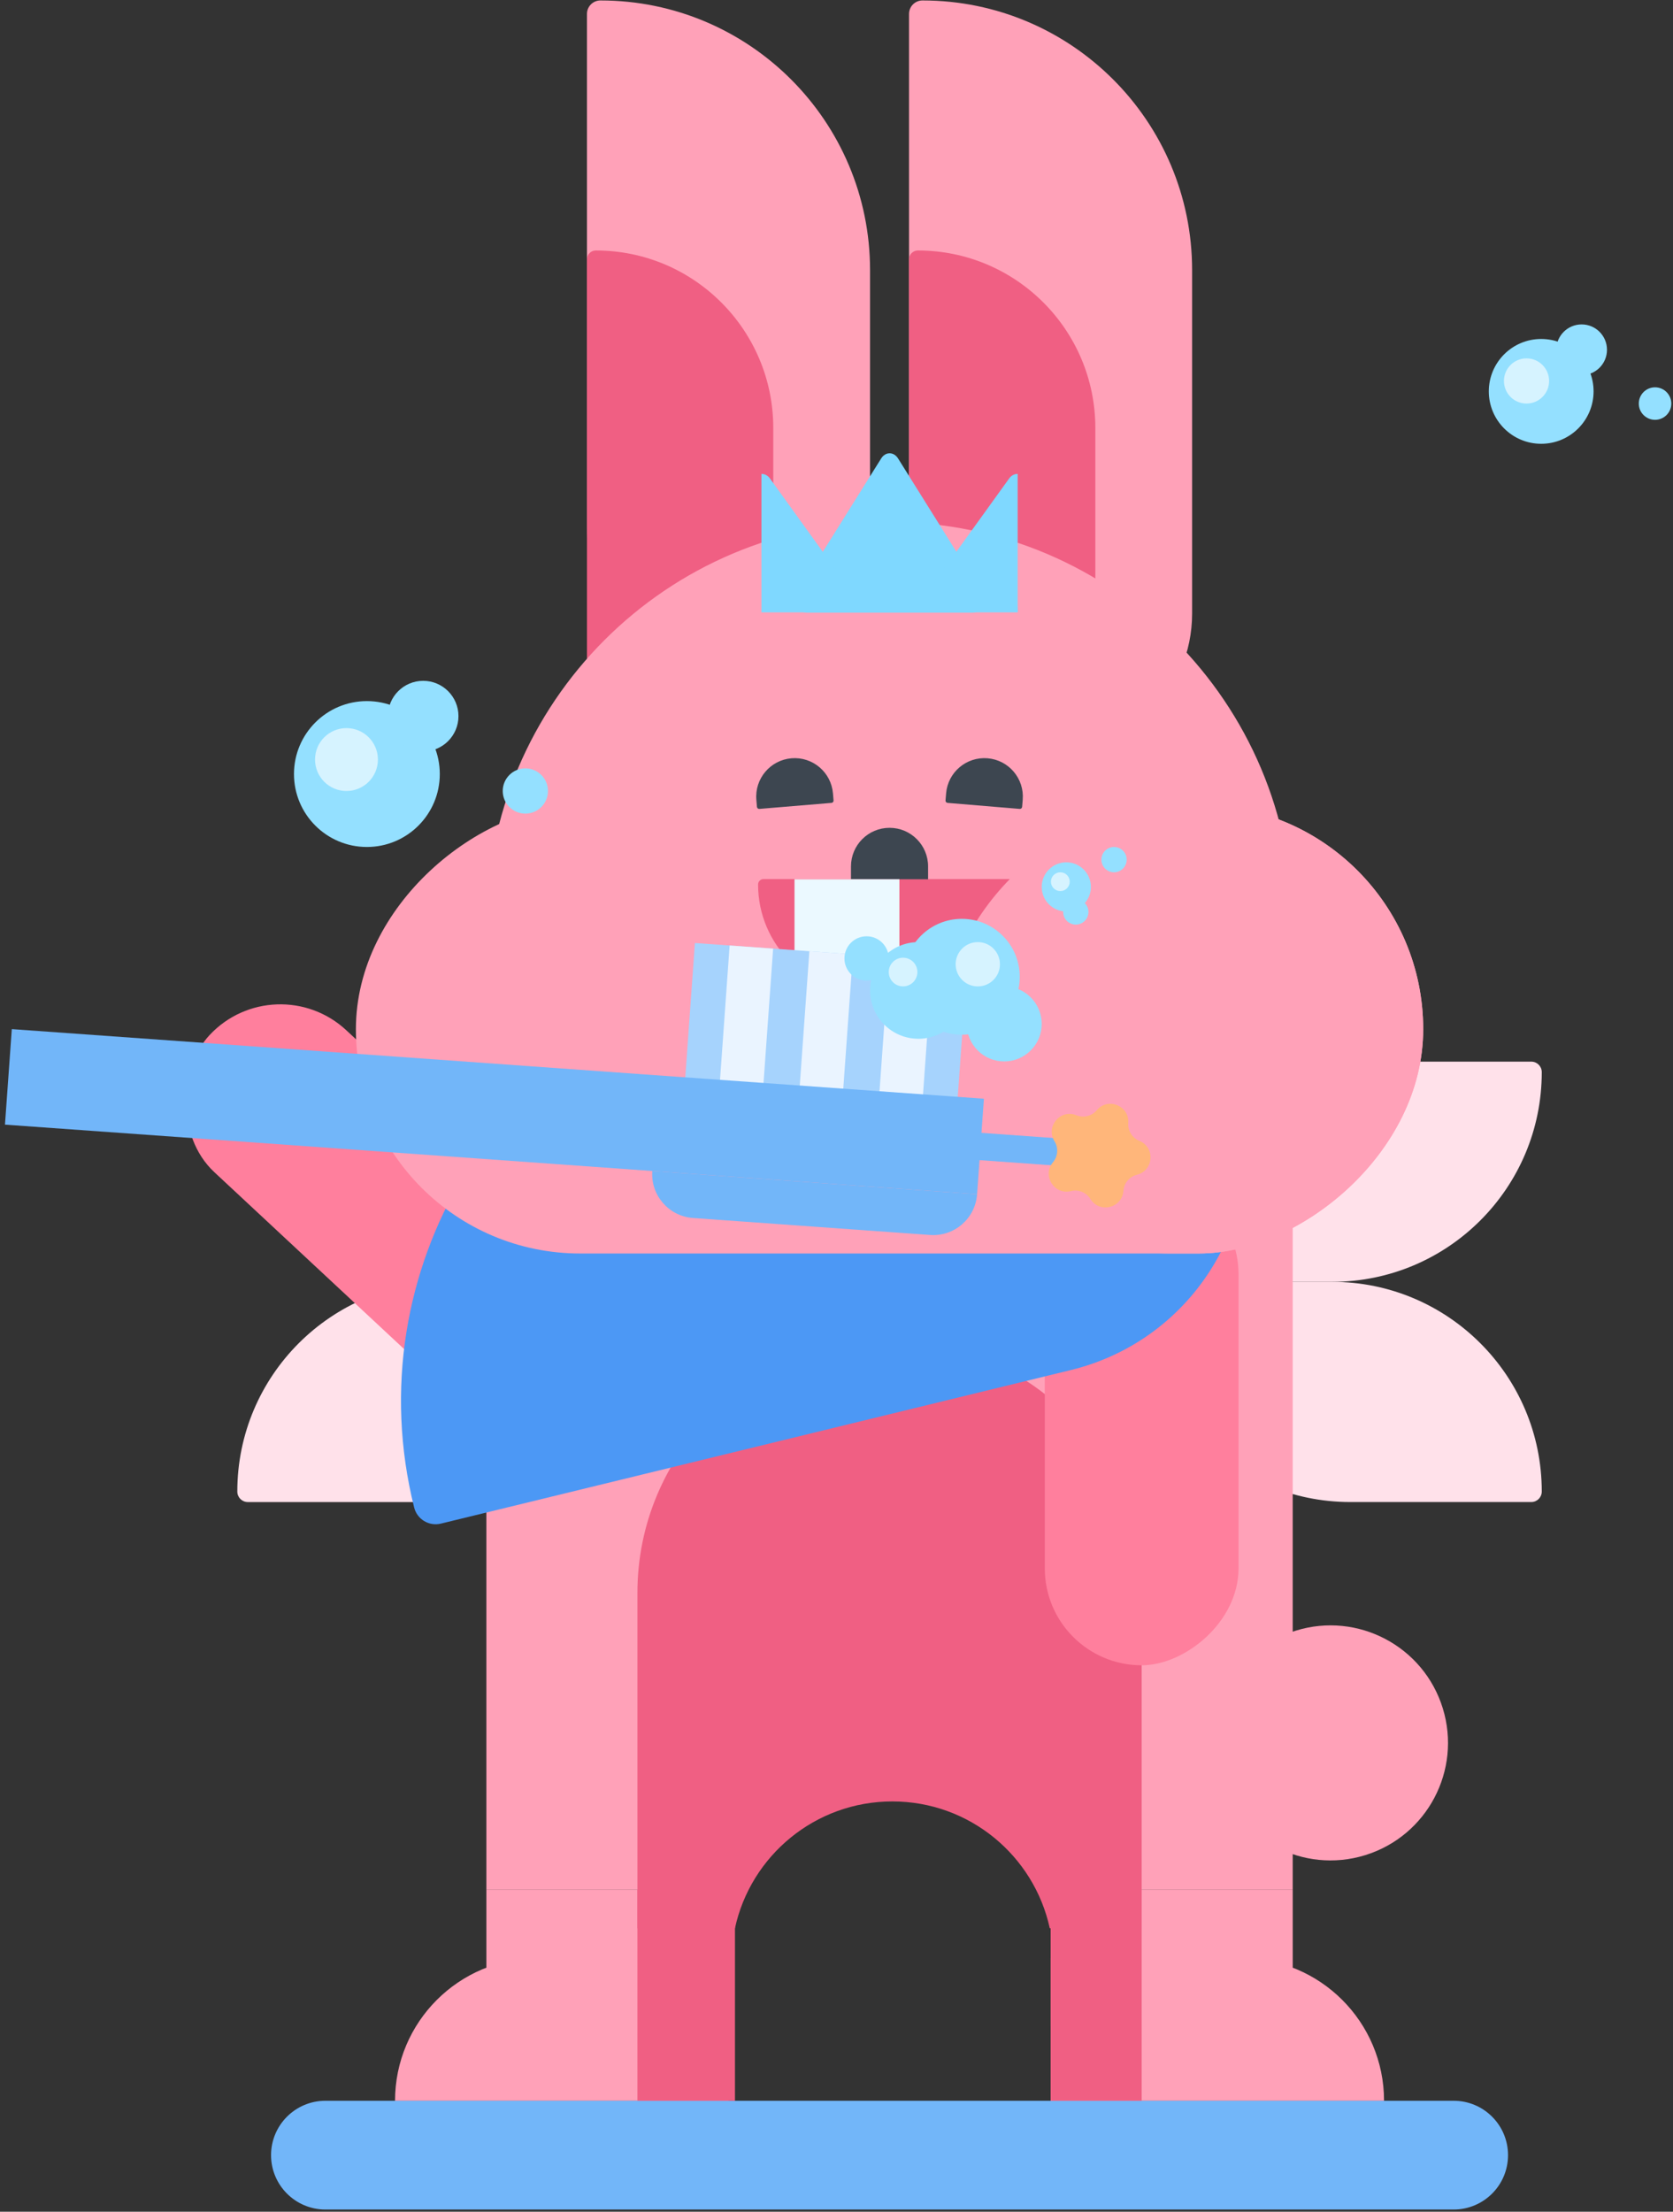 <svg width="168" height="222" viewBox="0 0 168 222" fill="none" xmlns="http://www.w3.org/2000/svg">
<rect x="0" y="0" width="168" height="222" fill="#333333" stroke="none"/>
<path d="M63.059 128.665C63.641 128.665 64.112 129.136 64.112 129.718C64.112 141.343 54.687 150.768 43.062 150.768H24.883C24.301 150.768 23.83 150.297 23.83 149.715C23.83 138.09 33.255 128.665 44.88 128.665H63.059Z" fill="#FFE1EA"/>
<path d="M24.882 106.562C24.301 106.562 23.83 107.033 23.83 107.615C23.83 119.24 33.255 128.665 44.88 128.665H63.059C63.641 128.665 64.112 128.194 64.112 127.612C64.112 115.987 54.687 106.562 43.061 106.562H24.882Z" fill="#FFE1EA"/>
<rect x="27.666" y="96.788" width="48.971" height="19.456" rx="9.728" transform="rotate(42.975 27.666 96.788)" fill="#FF7F9D"/>
<path d="M115.593 128.664C115.011 128.664 114.54 129.135 114.54 129.717C114.54 141.342 123.965 150.767 135.591 150.767H153.77C154.351 150.767 154.822 150.296 154.822 149.714C154.822 138.089 145.398 128.664 133.772 128.664H115.593Z" fill="#FFE1EA"/>
<path d="M153.77 106.561C154.351 106.561 154.822 107.032 154.822 107.614C154.822 119.239 145.398 128.664 133.772 128.664H115.593C115.012 128.664 114.54 128.193 114.54 127.611C114.54 115.986 123.965 106.561 135.591 106.561H153.77Z" fill="#FFE1EA"/>
<path d="M92.637 0.045C107.589 0.045 119.71 12.166 119.71 27.118V61.577C119.71 69.427 113.346 75.79 105.496 75.79C97.647 75.79 91.283 69.427 91.283 61.577V1.399C91.283 0.651 91.889 0.045 92.637 0.045Z" fill="#FFA1B8"/>
<path d="M92.174 25.142C102.015 25.142 109.992 33.12 109.992 42.961V66.435C109.992 71.602 105.804 75.79 100.638 75.79C95.471 75.79 91.283 71.602 91.283 66.435V26.033C91.283 25.541 91.682 25.142 92.174 25.142Z" fill="#F05F83"/>
<path d="M60.296 0.045C75.248 0.045 87.369 12.166 87.369 27.118V52.775C87.369 60.625 81.005 66.989 73.155 66.989C65.305 66.989 58.942 60.625 58.942 52.775V1.399C58.942 0.651 59.548 0.045 60.296 0.045Z" fill="#FFA1B8"/>
<path d="M59.833 25.142C69.674 25.142 77.651 33.12 77.651 42.961V66.435C77.651 71.602 73.463 75.79 68.296 75.79C63.13 75.79 58.942 71.602 58.942 66.435V26.033C58.942 25.541 59.341 25.142 59.833 25.142Z" fill="#F05F83"/>
<path d="M89.326 52.393C111.685 52.393 129.811 70.519 129.811 92.878V189.69H105.501V185.173C105.501 176.239 98.259 168.997 89.326 168.997C80.392 168.997 73.15 176.239 73.15 185.173V189.69H48.84V92.878C48.84 70.519 66.966 52.393 89.326 52.393Z" fill="#FFA1B8"/>
<ellipse cx="133.609" cy="174.943" rx="11.796" ry="11.794" transform="rotate(-17.159 133.609 174.943)" fill="#FFA1B8"/>
<path d="M73.15 196.553H53.981C46.077 196.553 39.669 202.961 39.669 210.865H73.15V196.553Z" fill="#FFA1B8"/>
<path d="M105.502 196.553H124.671C132.575 196.553 138.983 202.961 138.983 210.865H105.502V196.553Z" fill="#FFA1B8"/>
<rect width="24.309" height="13.723" transform="matrix(-1 0 0 1 73.15 189.691)" fill="#FFA1B8"/>
<rect width="24.309" height="13.723" transform="matrix(-1 0 0 1 129.812 189.691)" fill="#FFA1B8"/>
<path d="M89.327 134.561C103.31 134.561 114.645 145.896 114.645 159.879V193.551H105.417C103.838 186.272 97.361 180.818 89.609 180.818C81.858 180.818 75.38 186.272 73.802 193.551H64.009V159.879C64.009 145.896 75.344 134.561 89.327 134.561Z" fill="#F05F83"/>
<path d="M151.434 216.322C151.434 219.337 148.99 221.78 145.975 221.78H32.678C29.663 221.78 27.219 219.337 27.219 216.322C27.219 213.308 29.663 210.864 32.678 210.864H145.975C148.99 210.864 151.434 213.308 151.434 216.322Z" fill="#72B6F9"/>
<rect x="124.372" y="118.183" width="48.971" height="19.456" rx="9.728" transform="rotate(90 124.372 118.183)" fill="#FF7F9D"/>
<path d="M76.463 61.449C76.463 58.239 79.065 55.637 82.275 55.637H96.379C99.589 55.637 102.191 58.239 102.191 61.449H76.463Z" fill="#7FD8FF"/>
<path d="M88.488 46.015C88.917 45.328 89.751 45.328 90.181 46.015L98.515 59.342C99.063 60.219 98.561 61.498 97.668 61.498H81.001C80.108 61.498 79.605 60.219 80.154 59.342L88.488 46.015Z" fill="#7FD8FF"/>
<path d="M102.191 61.45H93.859C92.966 61.45 92.463 60.34 93.012 59.578L101.346 48.015C101.56 47.717 101.875 47.568 102.191 47.568V61.45Z" fill="#7FD8FF"/>
<path d="M76.463 61.45H84.796C85.689 61.45 86.191 60.34 85.642 59.578L77.309 48.015C77.094 47.717 76.778 47.568 76.463 47.568V61.45Z" fill="#7FD8FF"/>
<rect width="9.798" height="21.174" transform="matrix(-1 0 0 1 73.805 189.691)" fill="#F05F83"/>
<rect width="9.142" height="21.173" transform="matrix(-1 0 0 1 114.645 189.691)" fill="#F05F83"/>
<path d="M96.295 92.452C108.757 89.415 121.372 97.043 124.472 109.489C127.572 121.934 119.984 134.485 107.522 137.521L44.27 152.933C43.083 153.223 41.882 152.496 41.587 151.311C35.681 127.605 50.136 103.699 73.872 97.916L96.295 92.452Z" fill="#4C98F5"/>
<rect x="35.739" y="125.82" width="45.035" height="107.175" rx="22.517" transform="rotate(-90 35.739 125.82)" fill="#FFA1B8"/>
<path d="M102.528 88.782C102.528 94.803 97.647 99.683 91.627 99.683H87.026C81.005 99.683 76.125 94.803 76.125 88.782C76.125 88.481 76.369 88.237 76.67 88.237H101.982C102.284 88.237 102.528 88.481 102.528 88.782Z" fill="#F05F83"/>
<path d="M85.454 86.964C85.454 84.826 87.188 83.092 89.326 83.092C91.464 83.092 93.197 84.826 93.197 86.964V88.255H85.454V86.964Z" fill="#3D4650"/>
<path d="M79.783 88.255H90.318V99.14C90.318 101.439 88.454 103.303 86.155 103.303H83.946C81.647 103.303 79.783 101.439 79.783 99.14V88.255Z" fill="#EBF9FF"/>
<rect x="94.804" y="125.82" width="45.035" height="48.111" rx="22.517" transform="rotate(-90 94.804 125.82)" fill="#FFA1B8"/>
<path d="M95.007 79.636C95.184 77.512 97.05 75.934 99.175 76.112C101.299 76.289 102.877 78.155 102.699 80.279L102.64 80.985C102.63 81.111 102.519 81.204 102.394 81.194L95.156 80.589C95.031 80.578 94.937 80.468 94.948 80.342L95.007 79.636Z" fill="#3D4650"/>
<path d="M75.952 80.28C75.775 78.156 77.353 76.29 79.477 76.112C81.601 75.934 83.467 77.512 83.645 79.637L83.704 80.342C83.714 80.468 83.621 80.579 83.495 80.589L76.258 81.194C76.132 81.205 76.022 81.111 76.011 80.986L75.952 80.28Z" fill="#3D4650"/>
<rect x="69.78" y="94.655" width="27.43" height="16.546" transform="rotate(4.094 69.78 94.655)" fill="#A6D3FD"/>
<rect x="73.268" y="94.904" width="4.38" height="16.546" transform="rotate(4.094 73.268 94.904)" fill="#EAF4FF"/>
<rect x="81.276" y="95.478" width="4.38" height="16.546" transform="rotate(4.094 81.276 95.478)" fill="#EAF4FF"/>
<rect x="89.284" y="96.051" width="4.38" height="16.546" transform="rotate(4.094 89.284 96.051)" fill="#EAF4FF"/>
<rect x="1.185" y="103.298" width="97.868" height="9.613" transform="rotate(4.094 1.185 103.298)" fill="#72B6F9"/>
<path d="M65.501 117.539C65.327 119.97 67.156 122.081 69.586 122.255L93.401 123.96C95.831 124.134 97.942 122.304 98.117 119.874L65.501 117.539Z" fill="#72B6F9"/>
<rect x="108.655" y="117.185" width="14.179" height="2.744" transform="rotate(-175.906 108.655 117.185)" fill="#72B6F9"/>
<path d="M114.414 114.511C116.024 115.165 115.857 117.497 114.17 117.915C113.415 118.102 112.867 118.753 112.811 119.529C112.687 121.263 110.417 121.825 109.498 120.349C109.088 119.689 108.299 119.369 107.544 119.556C105.857 119.973 104.621 117.988 105.74 116.658C106.241 116.064 106.302 115.214 105.891 114.554C104.972 113.079 106.478 111.29 108.089 111.943C108.809 112.236 109.636 112.031 110.136 111.436C111.256 110.107 113.423 110.986 113.299 112.72C113.243 113.496 113.693 114.219 114.414 114.511Z" fill="#FFB67A"/>
<circle cx="36.842" cy="77.694" r="7.321" fill="#94E0FF"/>
<circle cx="42.494" cy="71.882" r="3.544" fill="#94E0FF"/>
<circle cx="52.755" cy="79.396" r="2.271" fill="#94E0FF"/>
<circle cx="34.792" cy="76.239" r="3.157" fill="#D6F3FF"/>
<circle cx="154.764" cy="39.285" r="5.26" fill="#94E0FF"/>
<circle cx="158.825" cy="35.109" r="2.546" fill="#94E0FF"/>
<circle cx="166.197" cy="40.508" r="1.632" fill="#94E0FF"/>
<circle cx="153.291" cy="38.239" r="2.268" fill="#D6F3FF"/>
<circle cx="96.585" cy="98.045" r="5.816" fill="#94E0FF"/>
<circle cx="92.224" cy="99.415" r="4.851" fill="#94E0FF"/>
<circle cx="100.841" cy="102.775" r="3.767" fill="#94E0FF"/>
<circle cx="107.077" cy="89.024" r="2.47" fill="#94E0FF"/>
<circle cx="108.031" cy="91.537" r="1.27" fill="#94E0FF"/>
<circle cx="111.871" cy="86.286" r="1.27" fill="#94E0FF"/>
<circle cx="87.022" cy="96.203" r="2.224" fill="#94E0FF"/>
<circle cx="98.189" cy="96.787" r="2.224" fill="#D6F3FF"/>
<circle cx="90.685" cy="97.569" r="1.439" fill="#D6F3FF"/>
<circle cx="106.476" cy="88.499" r="0.944" fill="#D6F3FF"/>
</svg>
